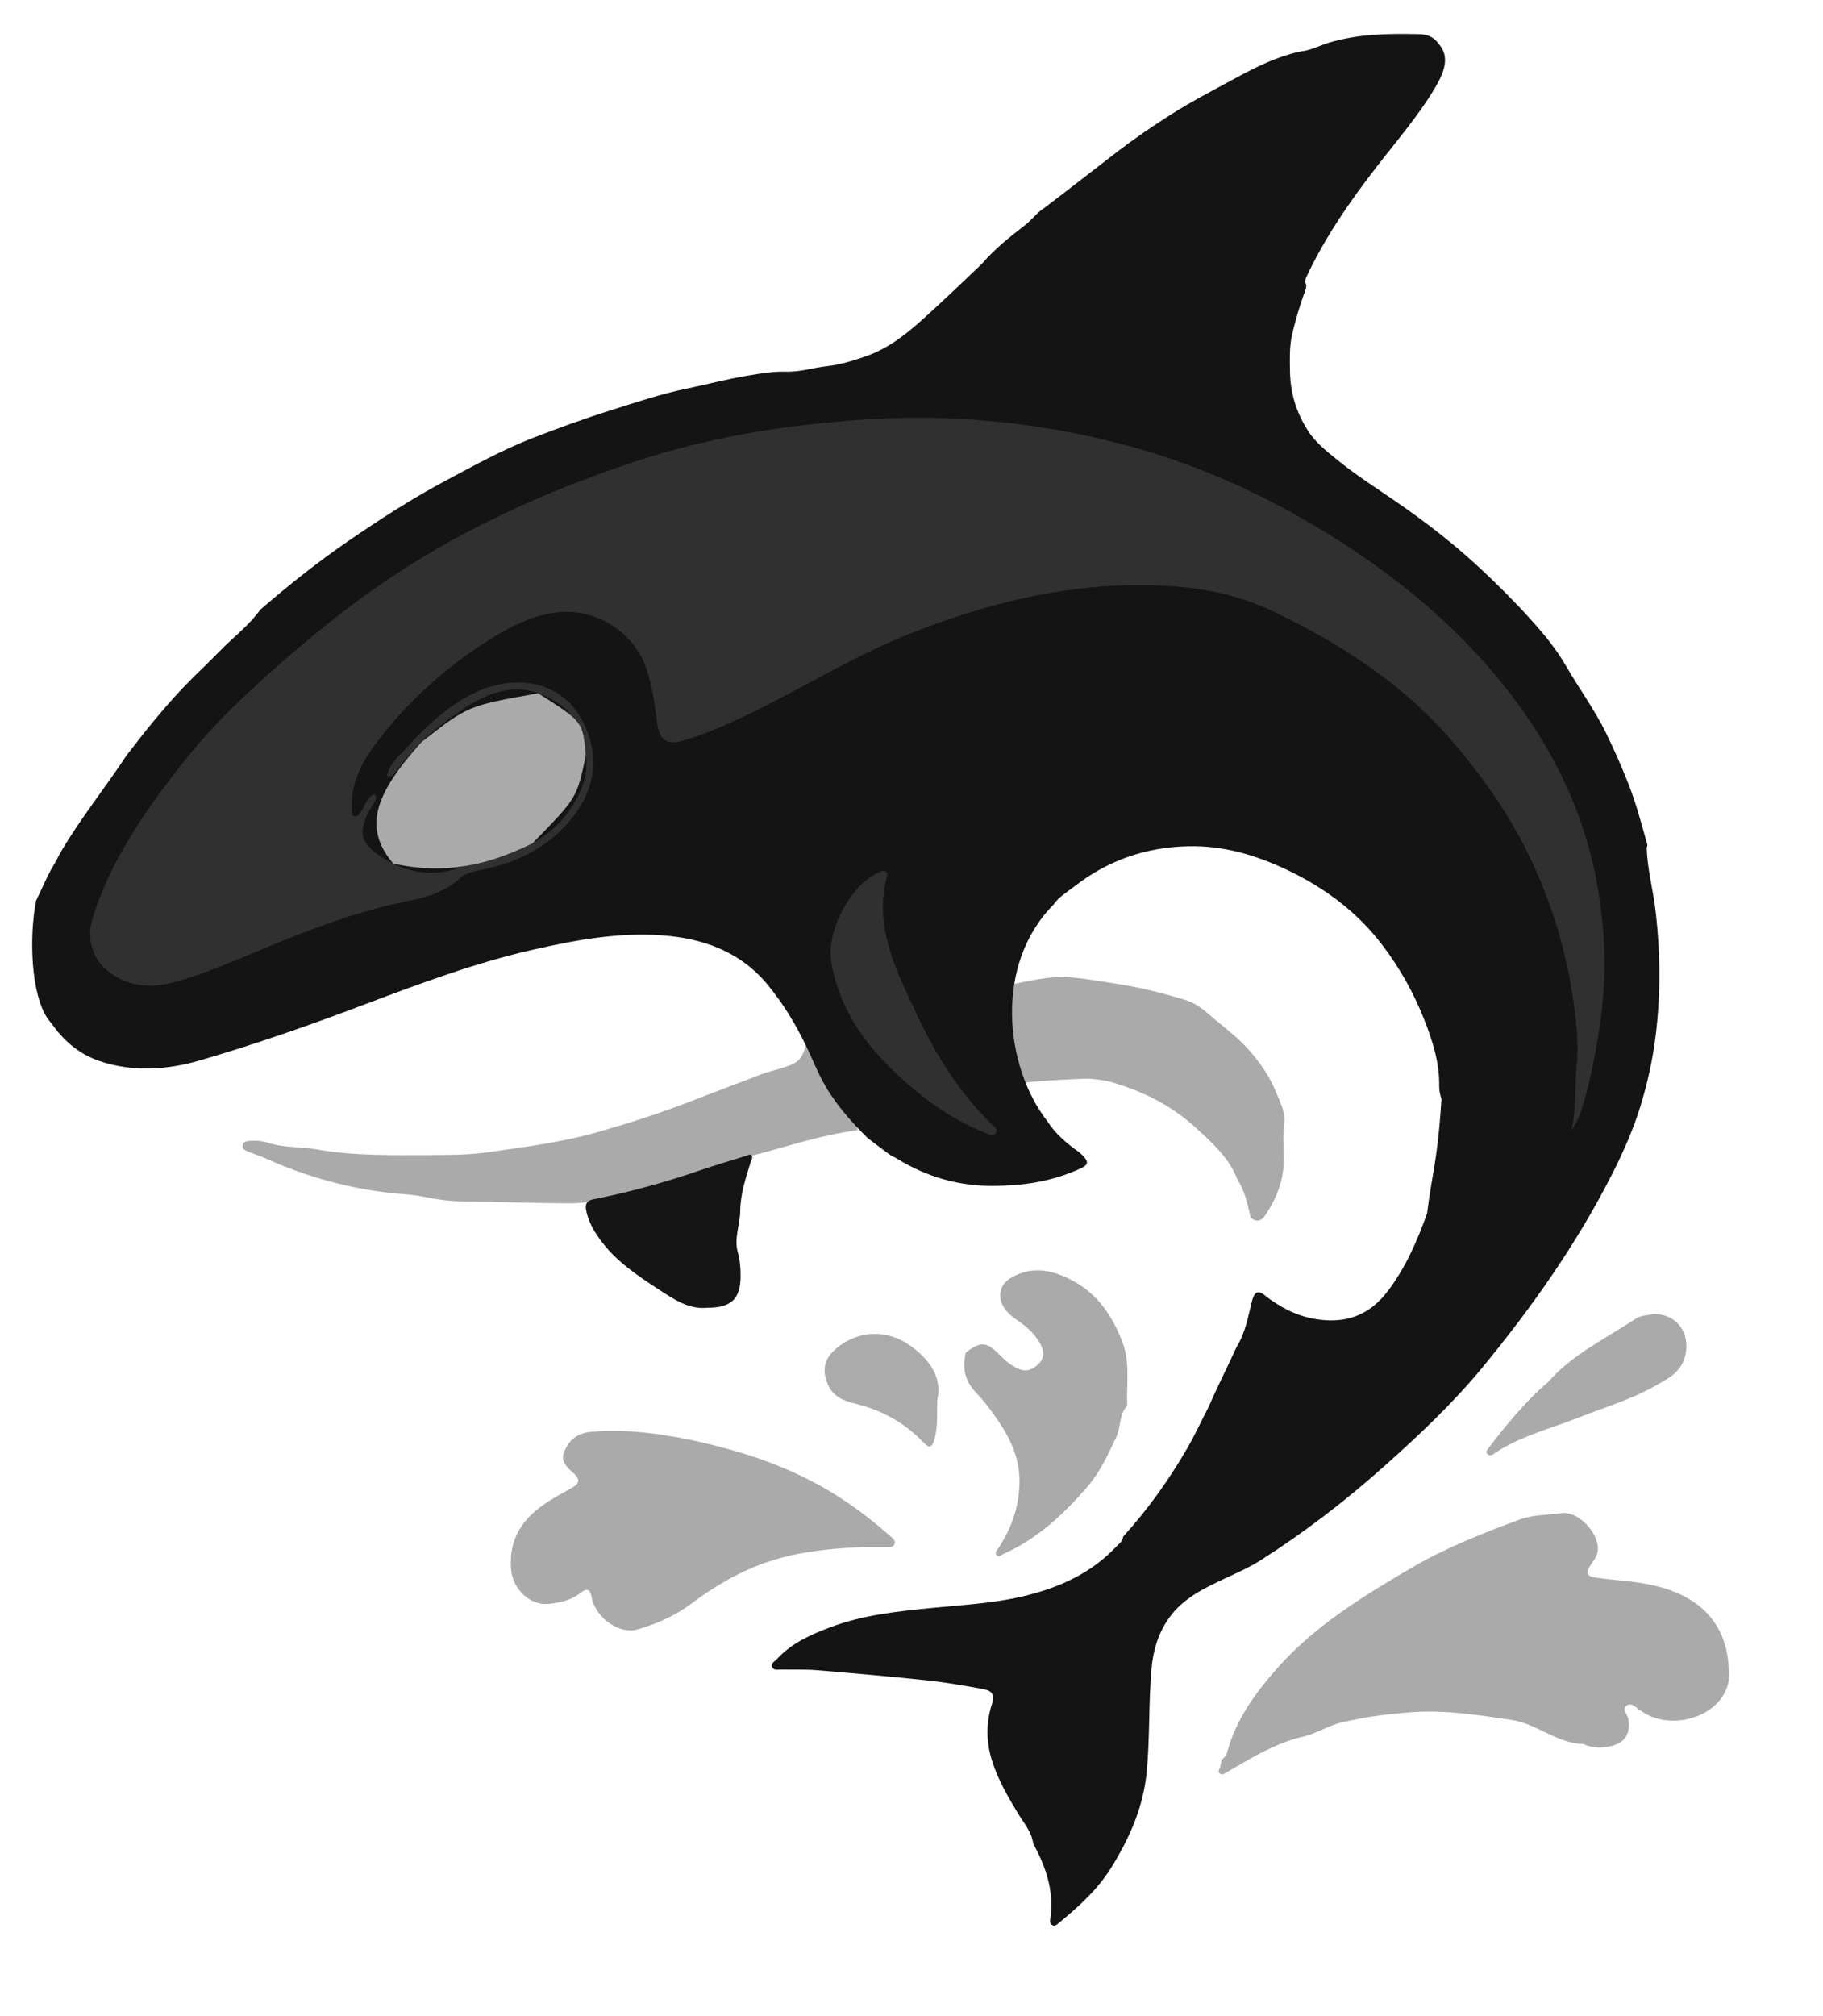 <?xml version="1.0" encoding="UTF-8" standalone="no"?>
<svg
   id="Layer_1"
   viewBox="0 0 445 492"
   version="1.1"
   sodipodi:docname="ophysia.svg"
   inkscape:version="1.3.2 (091e20e, 2023-11-25)"
   xmlns:inkscape="http://www.inkscape.org/namespaces/inkscape"
   xmlns:sodipodi="http://sodipodi.sourceforge.net/DTD/sodipodi-0.dtd"
   xmlns="http://www.w3.org/2000/svg"
   xmlns:svg="http://www.w3.org/2000/svg">
  <sodipodi:namedview
     id="namedview190"
     pagecolor="#ffffff"
     bordercolor="#000000"
     borderopacity="0.25"
     inkscape:showpageshadow="2"
     inkscape:pageopacity="0.0"
     inkscape:pagecheckerboard="0"
     inkscape:deskcolor="#d1d1d1"
     inkscape:zoom="1.5643993"
     inkscape:cx="78.304816"
     inkscape:cy="269.11288"
     inkscape:window-width="1312"
     inkscape:window-height="861"
     inkscape:window-x="0"
     inkscape:window-y="38"
     inkscape:window-maximized="0"
     inkscape:current-layer="Layer_1" />
  <defs
     id="defs1">
    <style
       id="style1">
      .cls-1 {
        fill: #6d6d6d;
      }

      .cls-2 {
        fill: #cecece;
      }

      .cls-3 {
        fill: #adadad;
      }

      .cls-4 {
        fill: #7c7c7c;
      }

      .cls-5 {
        fill: #a7a7a7;
      }

      .cls-6 {
        fill: #d2d2d2;
      }

      .cls-7 {
        fill: #e3e3e3;
      }

      .cls-8 {
        fill: #454545;
      }

      .cls-9 {
        fill: #ababab;
      }

      .cls-10 {
        fill: #e4e4e4;
      }

      .cls-11 {
        fill: #aaa;
      }

      .cls-12 {
        fill: #c1c1c1;
      }

      .cls-13 {
        fill: #8d8d8d;
      }

      .cls-14 {
        fill: #a5a5a5;
      }

      .cls-15 {
        fill: #5c5c5c;
      }

      .cls-16 {
        fill: #4e4e4e;
      }

      .cls-17 {
        fill: #303030;
      }

      .cls-18 {
        fill: #141414;
      }

      .cls-19 {
        fill: #666;
      }

      .cls-20 {
        fill: #d7d7d7;
      }

      .cls-21 {
        fill: #878787;
      }

      .cls-22 {
        fill: #bcbcbc;
      }

      .cls-23 {
        fill: #151515;
      }

      .cls-24 {
        fill: #848484;
      }

      .cls-25 {
        fill: #fefefe;
      }

      .cls-26 {
        fill: #e2e2e2;
      }

      .cls-27 {
        fill: #a4a4a4;
      }

      .cls-28 {
        fill: #fcfcfc;
      }

      .cls-29 {
        fill: #a9a9a9;
      }

      .cls-30 {
        fill: #787878;
      }

      .cls-31 {
        fill: #535353;
      }

      .cls-32 {
        fill: #d1d1d1;
      }

      .cls-33 {
        fill: #616161;
      }

      .cls-34 {
        fill: #d3d3d3;
      }

      .cls-35 {
        fill: #e0e0e0;
      }

      .cls-36 {
        fill: #fbfbfb;
      }

      .cls-37 {
        fill: #fdfdfd;
      }

      .cls-38 {
        fill: #4c4c4c;
      }
    </style>
  </defs>
  <g
     id="_x35_1Jcea.tif">
    <g
       id="g190">
      <path
         class="cls-11"
         d="m 183.5,282.05 c -5.152,2.279 -30.566,11.2 -43.593,11.599 C 130.285,293.65 122.06,293.27 113.59,293.23 c -3.46,-0.02 -7,-0.5 -10.43,-1.21 -2.21,-0.46 -4.44,-0.57 -6.63,-0.78 -10.9,-1.05 -21.27,-3.9 -31.24,-8.35 -1.59,-0.71 -3.27,-1.22 -4.87,-1.91 -0.6,-0.26 -1.3,-0.57 -1.19,-1.41 0.12,-0.95 0.89,-1.07 1.67,-1.14 1.6,-0.14 3.2,0 4.69,0.49 3.76,1.25 7.71,0.87 11.51,1.55 9.3,1.67 18.67,1.43 28.04,1.41 4.59,0 9.26,-0.02 13.75,-0.65 9.15,-1.3 18.34,-2.45 27.3,-5.03 7.59,-2.18 15.07,-4.57 22.43,-7.44 6.04,-2.36 -2.439,0.932 18.207,-6.956 8.352,-2.323 8.354,-2.4 9.913,-6.584 1.874,5.035 13.069,15.398 12.55,20.58 -9.694,1.359 -16.326,3.83 -25.79,6.25 z"
         id="path40"
         sodipodi:nodetypes="ccccccccccccccccccc" />
      <path
         class="cls-9"
         d="M228.79,341.64c-.07,4.04.13,7.04-.8,9.95-.51,1.58-1.16,1.9-2.37.62-4.63-4.89-10.21-8.04-16.8-9.64-2.64-.64-5.44-1.63-6.71-4.64-1.55-3.67-.95-6.39,2.18-8.97,5.22-4.32,12.2-4.57,17.77-.65,4.99,3.51,7.99,7.96,6.73,13.33Z"
         id="path47" />
      <path
         class="cls-11"
         d="m 298.17,429.49 c 0.69,-0.5 1.19,-1.11 1.42,-1.97 2.1,-7.84 6.75,-14.21 11.97,-20.16 9.24,-10.53 21.02,-17.72 32.95,-24.72 8.35,-4.9 17.32,-8.41 26.34,-11.77 3.27,-1.22 6.87,-1.14 10.3,-1.6 4.13,-0.56 9.01,4.76 8.91,8.77 -0.04,1.67 -1.06,2.74 -1.85,3.99 -1.21,1.91 -0.86,2.67 1.33,2.99 3.85,0.57 7.73,0.73 11.59,1.39 7.3,1.25 21.875,5.292 20.843,23.956 v 0 C 420.103,419.168 408.29,422.23 401.45,418.09 c -0.21,-0.13 -0.41,-0.3 -0.63,-0.41 -1.22,-0.59 -2.33,-2.32 -3.69,-1.49 -1.4,0.86 0.19,2.22 0.37,3.36 0.64,4.03 -1.26,6.36 -5.78,6.85 -1.5,0.16 -2.99,0.08 -4.43,-0.46 -0.31,-0.12 -0.62,-0.33 -0.94,-0.33 -6.4,-0.19 -11.2,-4.98 -17.46,-5.89 -7.89,-1.14 -15.7,-2.43 -23.73,-1.91 -5.99,0.39 -11.86,1.17 -17.71,2.55 -3.3,0.78 -6.08,2.72 -9.32,3.45 -6.84,1.54 -12.65,5.25 -18.6,8.65 -0.55,0.31 -1.18,0.87 -1.81,0.32 -0.58,-0.5 0.05,-1.06 0.16,-1.59 0.12,-0.56 0.2,-1.14 0.29,-1.71 z"
         id="path71"
         sodipodi:nodetypes="cccccccccccccccccccccccccccc" />
      <path
         class="cls-11"
         d="M403.55,320.68c5.78-.1,9.05,4.65,7.88,9.93-.97,4.37-4.37,5.88-7.52,7.67-5.64,3.21-11.9,5.05-17.91,7.43-7.07,2.8-14.56,4.61-21.02,8.86-.53.35-1.24.91-1.81.37-.77-.73.08-1.4.48-1.92,4.08-5.35,8.39-10.51,13.4-15.04.25-.22.56-.38.77-.63,5.99-6.83,14.13-10.68,21.52-15.56,1.37-.9,3.04-.75,4.21-1.11Z"
         id="path84" />
      <path
         class="cls-11"
         d="M211.26,377.54c-9.98.36-19.86,1.44-29.04,5.67-4.74,2.19-9.22,4.97-13.42,8.11-4.07,3.03-8.58,5.06-13.42,6.38-4.21,1.15-9.99-2.91-10.92-7.75-.43-2.25-1.14-2.49-2.86-1.14-2.24,1.76-4.97,2.32-7.7,2.61-4.47.47-8.61-3.58-9.09-8.02-.87-8.18,3.17-13.4,9.65-17.36,1.77-1.08,3.6-2.08,5.41-3.1,1.56-.89,1.68-1.95.38-3.17-1.58-1.49-3.55-2.97-2.54-5.45,1.15-2.82,3.15-4.59,6.56-4.89,6.68-.6,13.2,0,19.79,1.12,5.73.98,11.35,2.36,16.87,4.01,6.5,1.94,12.84,4.51,18.82,7.78,6.35,3.47,12.16,7.74,17.56,12.55.58.52,1.48,1.09.97,2.06-.41.78-1.32.57-2.04.58-1.66.03-3.33,0-4.99,0Z"
         id="path115" />
      <path
         class="cls-11"
         d="M235.75,330.11c3.62-2.81,5.08-2.74,8.3.58,1.35,1.39,2.79,2.58,4.58,3.37,2.03.89,3.62.08,4.95-1.27,1.39-1.41,1.33-3.07.37-4.81-1.37-2.49-3.39-4.29-5.7-5.82-1.2-.79-2.25-1.72-3.06-2.9-1.87-2.68-1.2-5.78,1.61-7.43,5.33-3.12,10.51-1.81,15.4.91,5.9,3.28,9.38,8.49,11.79,14.83,1.98,5.21.9,10.33,1.18,15.5-2.09,2.1-1.48,5.13-2.67,7.63-2.04,4.29-4,8.6-7.1,12.18-5.79,6.7-12.23,12.69-20.47,16.37-.51.23-1.05.84-1.57.36-.67-.61,0-1.23.34-1.75,3.15-4.81,5-9.92,5.16-15.82.15-5.86-2.06-10.67-5.16-15.26-1.63-2.4-3.38-4.77-5.39-6.85-2.78-2.87-3.48-6.08-2.55-9.82Z"
         id="path117" />
      <path
         class="cls-23"
         d="M172.75,319.14c-4.55.53-8.33-2.09-12.05-4.52-5.28-3.44-10.54-6.97-14.3-12.22-1.55-2.17-2.87-4.47-3.34-7.15-.25-1.47.23-2.27,1.85-2.59,8.7-1.71,17.23-4.06,25.63-6.93,3.83-1.31,7.72-2.46,11.59-3.66.44-.14.99-.54,1.37-.02.32.44-.06.93-.21,1.4-1.21,3.94-2.55,7.81-2.6,12.06-.04,3.36-1.56,6.68-.59,10.09.55,1.95.69,3.91.68,5.91-.04,5.44-2.26,7.65-8.04,7.64Z"
         id="path165" />
    </g>
  </g>
  <path
     class="cls-11"
     d="m 245.753,240.485 c 13.353,-2.767 13.017,-2.592 28.047,-0.195 5.09,0.81 10.28,2.16 15.34,3.68 3.21,0.96 5.06,2.82 7.3,4.72 2.71,2.31 5.56,4.4 8,7.09 2.96,3.26 5.5,6.84 7.04,10.77 0.94,2.39 2.44,4.93 1.99,7.96 -0.42,2.85 -0.07,5.81 -0.1,8.72 -0.05,4.86 -1.75,9.19 -4.4,13.18 -0.96,1.44 -2.15,2.14 -3.68,0.67 -0.76,-3.15 -1.37,-6.35 -3.19,-9.14 -1.99,-5.34 -6.13,-8.96 -10.16,-12.68 -5.92,-5.46 -12.9,-8.92 -20.58,-11.16 -1.78,-0.52 -3.59,-0.65 -5.39,-0.87 -2.844,0.021 -17.215,0.706 -19.099,1.562 z"
     id="path91"
     sodipodi:nodetypes="cccccccccccccccc" />
  <path
     class="cls-18"
     d="m 257.19,220.74 c -14.56,14.66 -12.01,39.48 -1.49,52.94 1.96,3.06 4.68,5.35 7.6,7.43 0.41,0.29 0.76,0.65 1.1,1.01 1.35,1.39 1.24,2.15 -0.49,2.96 -3.62,1.69 -7.42,2.85 -11.35,3.52 -3.35,0.57 -6.73,0.79 -10.13,0.81 -8.42,0.05 -16.18,-2.19 -23.34,-6.58 -0.43,-0.26 -0.86,-0.5 -1.34,-0.66 v 0 c -2.06,-1.41 -4,-3 -6,-4.48 v 0 c -4.2,-4.17 -8.09,-8.56 -10.94,-13.85 -1.51,-2.81 -2.64,-5.78 -4.07,-8.62 -2.5,-5.27 -5.54,-10.23 -9.22,-14.74 -6.64,-8.14 -15.71,-11.47 -25.86,-12.21 -10.66,-0.78 -21.07,1.12 -31.39,3.46 -14.07,3.19 -27.55,8.21 -41.01,13.3 -13.3,5.04 -26.73,9.75 -40.38,13.73 -8.13,2.37 -16.43,2.93 -24.58,0.18 -4.57,-1.54 -8.3,-4.51 -11.18,-8.44 -0.49,-0.67 -1.02,-1.3 -1.53,-1.96 -3.971,-5.937 -4.533,-19.347 -2.81,-28.67 2.731,-5.779 2.9,-6.37 4.68,-9.39 0.59,-0.99 1.06,-2.06 1.67,-3.05 4.78,-8.01 10.62,-15.29 15.75,-23.06 4.32,-5.64 8.76,-11.21 13.63,-16.36 2.88,-3.05 6.02,-5.91 8.95,-8.94 3.34,-3.45 7.25,-6.35 10.09,-10.3 6.86,-5.92 13.95,-11.57 21.4,-16.69 7.72,-5.3 15.58,-10.39 23.88,-14.8 6.78,-3.6 13.49,-7.34 20.65,-10.17 6.5,-2.53 13.06,-4.92 19.7,-7.01 6.08,-1.91 12.12,-3.95 18.41,-5.25 4.95,-1.02 9.83,-2.33 14.83,-3.16 3.12,-0.52 6.23,-1.08 9.39,-0.98 3.46,0.11 6.73,-0.99 10.07,-1.35 3.3,-0.36 6.31,-1.33 9.36,-2.37 5.55,-1.89 10.01,-5.45 14.28,-9.31 4.81,-4.35 9.48,-8.83 14.17,-13.3 3.07,-3.59 6.75,-6.53 10.47,-9.39 1.71,-1.32 2.95,-3.13 4.79,-4.27 6.02,-4.55 11.94,-9.22 17.93,-13.81 4.01,-3.07 8.2,-5.93 12.45,-8.65 5.34,-3.43 11,-6.33 16.57,-9.36 4.87,-2.64 9.83,-5.07 15.28,-6.29 0.15,-0.01 0.29,-0.04 0.43,-0.08 2.33,-0.24 4.39,-1.37 6.58,-2.05 7.3,-2.26 14.76,-2.3 22.24,-2.15 1.72,0.03 3.53,0.59 4.64,2.24 2.82,3.03 1.7,6.68 -0.72,10.76 -4.12,6.95 -9.42,13.04 -14.34,19.41 -6.55,8.48 -12.64,17.26 -17.19,27.01 -0.17,0.36 -0.16,0.8 -0.23,1.2 0.45,0.62 0.27,1.27 0.04,1.9 -1.33,3.65 -2.47,7.37 -3.29,11.14 -0.6,2.77 -0.49,5.72 -0.45,8.61 0.08,5.25 1.5,9.98 4.36,14.47 1.95,3.06 4.69,5.12 7.36,7.3 4.5,3.66 9.4,6.76 14.17,10.05 7.23,4.98 14.14,10.32 20.59,16.33 4.31,4.02 8.45,8.17 12.37,12.52 3.14,3.48 6.15,7.11 8.52,11.23 3.18,5.52 6.98,10.66 9.8,16.43 1.97,4.02 3.76,8.1 5.4,12.25 1.82,4.61 3.11,9.41 4.44,14.18 0.13,0.45 0.39,0.94 0.07,1.42 0.12,5.32 1.59,10.46 2.19,15.73 1.15,10.13 1.24,20.2 -0.02,30.32 -0.73,5.86 -2,11.6 -3.73,17.22 -1.69,5.46 -3.98,10.69 -6.54,15.79 -8.73,17.37 -19.87,33.17 -32.2,48.11 -7.15,8.65 -15.36,16.36 -23.74,23.84 -9.5,8.48 -19.57,16.22 -30.32,23.05 -2.54,1.61 -5.27,2.81 -7.98,4.08 -5.35,2.51 -10.76,4.96 -14.32,10 -2.59,3.67 -3.82,7.83 -4.22,12.31 -0.75,8.36 -0.37,16.76 -1.17,25.14 -0.82,8.61 -4.15,16.09 -8.58,23.28 -3.33,5.4 -7.93,9.57 -12.75,13.54 -0.5,0.41 -1.04,1 -1.75,0.61 -0.71,-0.39 -0.5,-1.19 -0.42,-1.82 0.9,-6.56 -1.14,-12.42 -4.21,-18.06 -0.37,-2.84 -2.26,-4.97 -3.66,-7.27 -2.51,-4.13 -4.94,-8.35 -6.38,-12.91 -1.38,-4.36 -1.54,-9.02 -0.14,-13.53 0.8,-2.57 0.39,-3.58 -2.22,-4.04 -4.5,-0.8 -9.01,-1.61 -13.54,-2.09 -8.99,-0.95 -18.01,-1.74 -27.02,-2.49 -2.81,-0.23 -5.65,-0.09 -8.48,-0.15 -0.8,-0.02 -1.87,0.29 -2.28,-0.57 -0.45,-0.94 0.63,-1.41 1.15,-1.98 3.53,-3.85 8.14,-5.92 12.9,-7.72 8.16,-3.1 16.7,-3.95 25.31,-4.8 7.17,-0.7 14.4,-1.08 21.48,-2.71 8.75,-2.02 16.69,-5.46 23.01,-12.06 0.74,-0.77 1.67,-1.41 1.83,-2.6 5.96,-6.57 11.11,-13.75 15.55,-21.41 1.98,-3.41 3.63,-7.01 5.44,-10.52 2.08,-4.83 4.51,-9.51 6.67,-14.3 2.265,-3.595 2.839,-7.681 3.89,-11.66 0.64,-1.92 1.41,-2.25 3.02,-0.98 3.57,2.8 7.45,4.88 11.96,5.71 7.38,1.34 13.38,-0.58 18.07,-6.76 4.38,-5.76 7.15,-12.23 9.58,-18.93 1.22,-10.022 2.512,-12.308 3.52,-27.92 -0.33,-1.01 -0.57,-2.08 -0.56,-3.18 0.1,-5.65 -1.58,-10.94 -3.6,-16.09 -2.61,-6.66 -6.1,-12.88 -10.46,-18.56 -6.03,-7.86 -13.78,-13.62 -22.64,-17.9 -7.8,-3.77 -15.93,-6.2 -24.71,-5.97 -10.23,0.26 -19.4,3.4 -27.52,9.71 -1.83,1.42 -3.85,2.57 -5.21,4.51 z"
     id="path99"
     sodipodi:nodetypes="ccccccccssssccccccccccccccccccccccccccccccccccccccccccccccccccccccccccccccccccccsccccccccccccccccccccccccccccccccc" />
  <path
     class="cls-17"
     d="M94.45,189.36c.56-2.98,2.92-4.78,4.76-6.82,4.86-5.38,10.14-10.35,16.77-13.52,9.6-4.59,21.17-3.05,26.3,7.09,4.22,8.34,3.19,16.61-3.29,24.3-5.86,6.96-13.61,10.38-22.32,12.05-1.58.3-3.2.77-4.33,1.81-3.6,3.31-8.07,4.69-12.62,5.59-12.41,2.46-24.1,6.95-35.71,11.79-6.52,2.72-13.02,5.54-19.8,7.58-5.15,1.54-10.23,2.13-15.26-.51-5.91-3.09-8.27-8.74-6.23-15.08,4.35-13.53,12.23-25.03,20.81-36.1,4.94-6.38,10.42-12.33,16.32-17.82,10.22-9.52,20.82-18.57,32.31-26.58,19.22-13.41,40.28-22.96,62.38-30.34,14.48-4.84,29.42-7.76,44.6-9.37,9.67-1.02,19.38-1.68,29.1-1.45,16.01.39,31.81,2.67,47.27,6.85,18.61,5.03,35.88,13.18,52.06,23.6,11.71,7.54,22.6,16.16,32.13,26.35,15.02,16.04,25.91,34.42,30.02,56.23,2.24,11.88,2.6,23.91.68,35.97-1.1,6.9-2.29,13.75-4.53,20.38-.55,1.62-1.39,3.14-2.32,4.66,1.29-5.19.75-10.49,1.3-15.71.51-4.9.05-9.85-.59-14.66-2.07-15.54-6.94-30.24-14.75-43.88-4.3-7.52-9.46-14.42-15.13-21-12.1-14.04-27.24-23.75-43.73-31.63-8.69-4.15-17.99-5.87-27.54-6.26-21.6-.88-42.09,4.14-61.94,12.14-10.97,4.42-21.18,10.44-31.67,15.85-7.25,3.74-14.55,7.4-22.37,9.77-4.59,1.39-6.23-.03-6.8-4.76-.51-4.2-1.11-8.38-2.45-12.44-3.11-9.5-13.07-15.53-22.94-13.87-6.33,1.06-11.7,4.06-16.97,7.5-9.98,6.53-18.67,14.46-25.88,23.92-3.6,4.72-6.49,9.91-6.18,16.21.04.71-.29,1.73.58,1.99.98.3,1.3-.75,1.79-1.4,1.01-1.36,1.27-3.31,3.14-3.98.76.7.28,1.33-.07,2-.46.89-1.1,1.66-1.53,2.57-2.33,4.9-1.68,7.46,2.91,10.49,5.93,3.92,12.22,5.33,19.21,2.98,4.16-1.4,8.57-1.94,12.71-3.53,6.99-2.69,12.76-6.84,16.21-13.62,1.62-3.19,2.78-6.72,2.12-10.34-.68-3.7-1.55-7.44-4.11-10.46-2.01-2.37-4.71-3.67-7.51-4.71-6.28-2.32-11.82-.06-17.17,3.05-.43.25-.75.66-1.18.92-6.34,3.93-11.71,8.89-16.13,14.9-.56.76-1.19,1.69-2.44,1.3Z"
     id="path166"
     inkscape:label="path166" />
  <path
     class="cls-17"
     d="M215.34,212.56c1.05-.08,1.42.47,1.21,1.23-3.33,12.21,2.09,22.7,6.92,33.1,4.69,10.1,10.51,19.63,18.65,27.48.61.59,1.63,1.3.88,2.28-.61.8-1.57.18-2.31-.11-6.17-2.42-11.73-5.89-16.82-10.08-4.88-4.01-9.45-8.37-13.18-13.52-4.02-5.55-6.72-11.64-7.79-18.42-1.17-7.43,4.67-18.37,11.41-21.53.37-.18.76-.33,1.02-.44Z"
     id="path168" />
  <path
     style="fill:#fedebf;stroke:#bdbdbd;stroke-width:245.808"
     d="M 102.886,181.108 Z"
     id="path190" />
  <path
     class="cls-11"
     d="M 102.886,181.108 C 114.19,172.24 114.19,172.24 131.36,169.19 c 10.92,6.92 10.92,6.92 11.62,15.17 -2.12,10.34 -2.12,10.34 -13.026,21.478 C 116.67,212.46 105.972,212.979 95.984,210.743 88.586,201.996 91.42,193.81 102.886,181.108 Z"
     id="path117-8"
     style="fill:#aaaaaa"
     sodipodi:nodetypes="cccccc" />
</svg>
